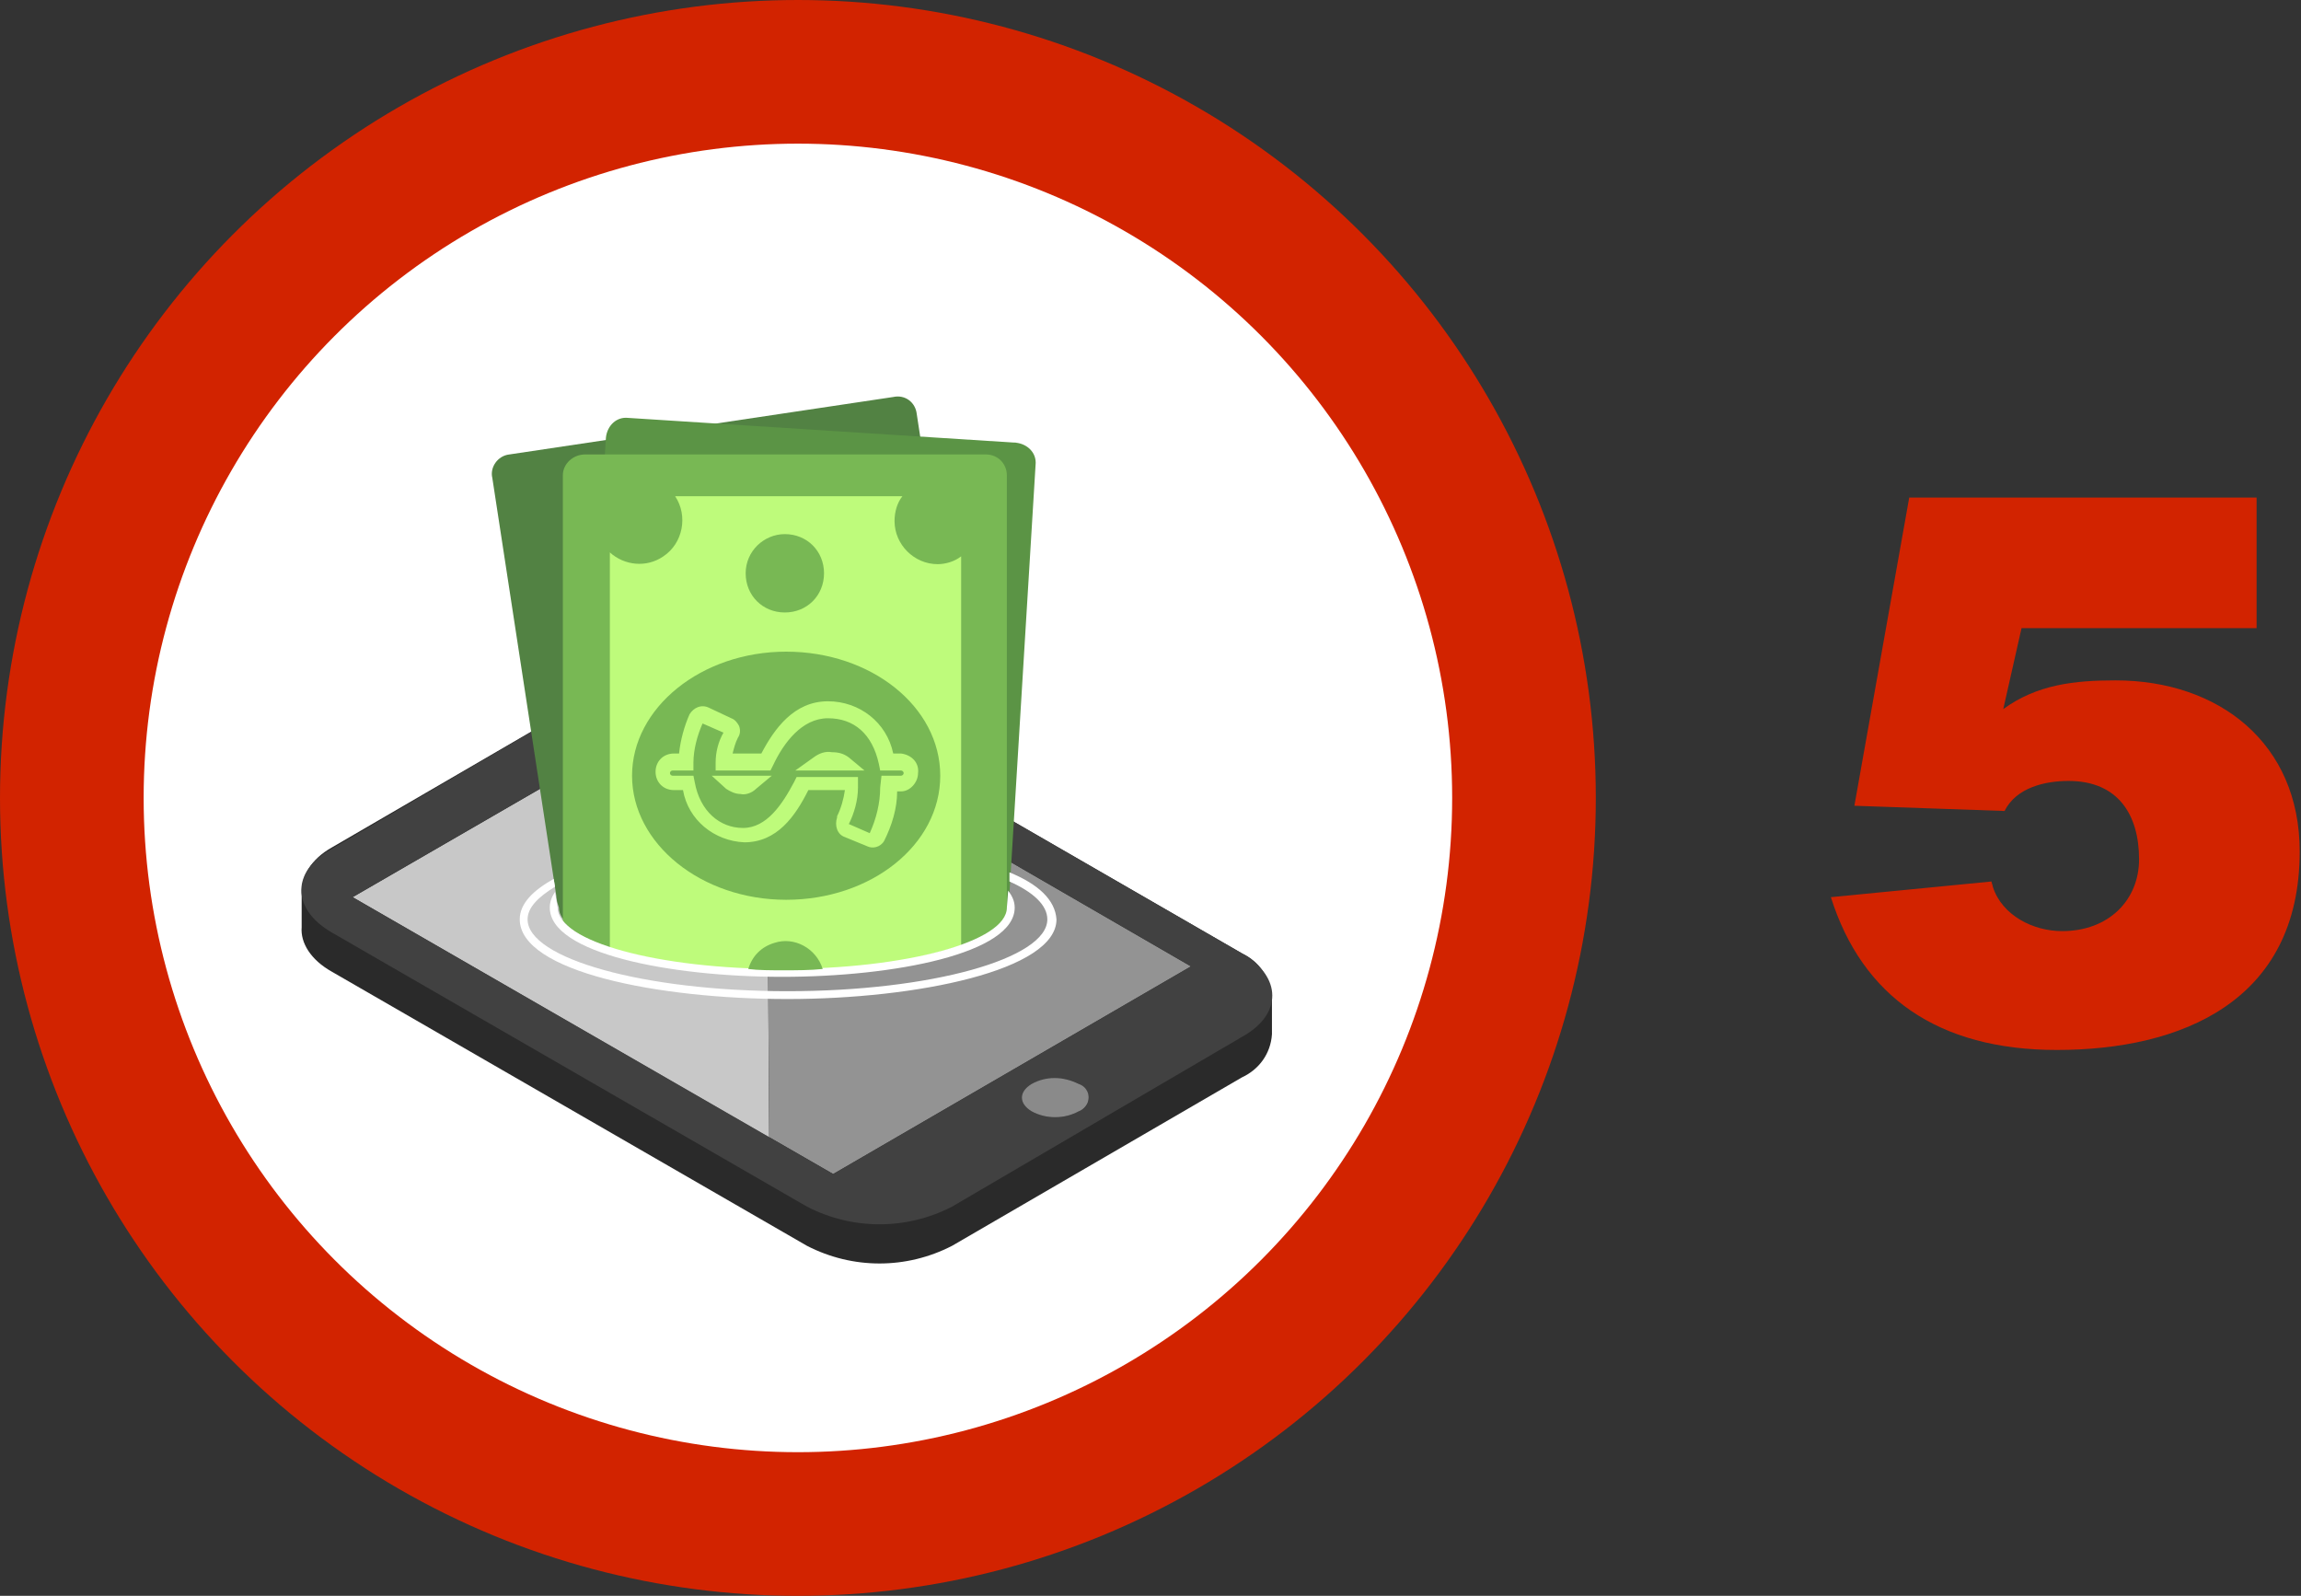 <?xml version="1.0" encoding="utf-8"?>
<!-- Generator: Adobe Illustrator 22.1.0, SVG Export Plug-In . SVG Version: 6.00 Build 0)  -->
<svg version="1.1" id="_x39_47f6967-a958-43b8-a564-fdc81fd12d95"
	 xmlns="http://www.w3.org/2000/svg" xmlns:xlink="http://www.w3.org/1999/xlink" x="0px" y="0px" viewBox="0 0 176.2 122.2"
	 style="enable-background:new 0 0 176.2 122.2;" xml:space="preserve">
<rect x="0" y="0" width="176.2" height="122.2" fill="#333333" stroke="none"/>
<style type="text/css">
	.st0{fill:#D22300;}
	.st1{fill:#FFFFFF;}
	.st2{fill:#2A2A2A;}
	.st3{fill:#C8C8C8;}
	.st4{fill:#939393;}
	.st5{fill:#414141;}
	.st6{fill:#8A8A8A;}
	.st7{fill:#528243;}
	.st8{fill:#5B9445;}
	.st9{fill:#78B854;}
	.st10{fill:#BEFB7B;}
</style>
<title>tuto</title>
<circle class="st0" cx="61.1" cy="61.1" r="61.1"/>
<circle class="st1" cx="61.1" cy="61.1" r="50.1"/>
<path class="st2" d="M97.4,76.3v-0.1l0,0c-0.2-1.4-1-2.6-2.3-3.2L58.7,52c-3.5-1.8-7.6-1.8-11.1,0L25.4,64.9
	c-1.6,0.9-2.3,2.2-2.3,3.4V71c-0.1,1.2,0.7,2.5,2.3,3.4l36.4,21c3.5,1.8,7.6,1.8,11.1,0l22.2-12.9c1.3-0.6,2.2-1.8,2.3-3.3V76.3z
	 M54.4,52.8l3.2,1.8c-1.6-0.6-3.2-0.9-4.9-0.8L54.4,52.8z"/>
<polygon class="st3" points="58.7,55.2 58.9,87.1 27,68.7 54.5,52.8 "/>
<polygon class="st4" points="91.2,74 63.8,89.9 27,68.7 54.5,52.8 27,68.7 58.9,87.1 58.7,55.2 "/>
<path class="st5" d="M95.1,73c3.1,1.8,3.1,4.7,0,6.4l-22.2,13c-3.5,1.8-7.6,1.8-11.1,0l-36.4-21c-3.1-1.8-3.1-4.7,0-6.4l22.2-13
	c3.5-1.8,7.6-1.8,11.1,0L95.1,73z M63.8,89.9L91.2,74L58.7,55.2l-4.2-2.4L27,68.7L63.8,89.9z M79,85.1c1.1,0.6,2.5,0.6,3.6,0
	c0.6-0.2,0.9-0.8,0.7-1.4c-0.1-0.3-0.4-0.6-0.7-0.7c-1.1-0.6-2.5-0.5-3.6,0C78,83.6,78,84.5,79,85.1L79,85.1z"/>
<path class="st6" d="M82.6,83c0.6,0.2,0.9,0.8,0.7,1.4c-0.1,0.3-0.4,0.6-0.7,0.7c-1.1,0.6-2.5,0.6-3.6,0c-1-0.6-1-1.5,0-2.1
	C80.1,82.4,81.4,82.4,82.6,83z"/>
<path class="st7" d="M42.8,69.5c0,2.6,7.9,4.6,17.3,4.6c7.4,0,13.8-1.3,16.1-3.1l-6-39.3c-0.1-0.9-0.9-1.5-1.8-1.3L39,34.8
	c-0.9,0.1-1.5,1-1.3,1.8l4.9,32C42.6,68.9,42.7,69.2,42.8,69.5z"/>
<path class="st8" d="M60,74.3c9.5,0,17.2-2.1,17.2-4.7l0,0l0.1-1.3v0.1l2-32.8c0.1-0.9-0.6-1.6-1.5-1.7c0,0,0,0,0,0l-29.7-1.9
	c-0.9-0.1-1.6,0.6-1.7,1.5L44,71.3C46.6,73,52.8,74.3,60,74.3z"/>
<path class="st9" d="M60,74.3c9,0,16.4-1.9,17.1-4.4V36.4c0-0.9-0.7-1.6-1.6-1.6c0,0,0,0,0,0H44.8c-0.9,0-1.7,0.7-1.7,1.6v0v34.1
	C44.8,72.7,51.7,74.3,60,74.3z"/>
<path class="st10" d="M60,74.3c4.6,0.1,9.2-0.5,13.6-1.9V42.6c-0.5,0.4-1.2,0.6-1.8,0.6c-1.8,0-3.3-1.5-3.3-3.3
	c0-0.7,0.2-1.4,0.6-1.9H51.7c1,1.5,0.6,3.6-0.9,4.6c-1.3,0.9-3,0.7-4.1-0.3v30.3C51,73.8,55.5,74.4,60,74.3z"/>
<path class="st9" d="M60.2,49.9c6.5,0,11.8,4.2,11.8,9.5s-5.3,9.5-11.8,9.5s-11.8-4.3-11.8-9.5S53.7,49.9,60.2,49.9z"/>
<path class="st9" d="M60.1,40.9c1.7,0,3,1.3,3,3s-1.3,3-3,3s-3-1.3-3-3S58.5,40.9,60.1,40.9z"/>
<path class="st10" d="M70.3,59.2c0,0.7-0.6,1.4-1.3,1.4h-0.3c0,1.3-0.4,2.6-1,3.8c-0.3,0.5-0.9,0.6-1.3,0.4l-1.7-0.7
	c-0.6-0.2-0.8-0.9-0.6-1.5c0,0,0,0,0-0.1c0.3-0.6,0.5-1.3,0.6-2h-2.8c-1,2-2.4,4-4.9,4c-2.3-0.1-4.3-1.7-4.7-4h-0.7
	c-0.8,0-1.4-0.6-1.4-1.4s0.6-1.4,1.4-1.4H52c0.1-1,0.4-2.1,0.8-3c0.3-0.5,0.9-0.8,1.5-0.5l1.7,0.8c0.3,0.1,0.5,0.4,0.6,0.6
	c0.1,0.3,0.1,0.6-0.1,0.9c-0.2,0.4-0.3,0.8-0.4,1.2h2.2c1-1.9,2.5-4,5.1-4c2.4,0,4.5,1.6,5,4H69C69.8,57.8,70.4,58.4,70.3,59.2
	C70.4,59.2,70.4,59.2,70.3,59.2z M67.5,59.4H69c0.1,0,0.2-0.1,0.2-0.2c0-0.1-0.1-0.2-0.2-0.2c0,0,0,0,0,0h-1.6l-0.1-0.5
	c-0.5-2.3-1.9-3.5-3.9-3.5s-3.4,1.9-4.2,3.6L59,59h-0.4h-3.8v-0.6c0-0.8,0.2-1.6,0.6-2.3l-1.6-0.7c-0.4,0.9-0.7,2-0.7,3V59h-1.6
	c-0.1,0-0.2,0.1-0.2,0.2c0,0,0,0,0,0c0,0.1,0.1,0.2,0.2,0.2l0,0h1.6l0.1,0.5c0.4,2.2,1.9,3.5,3.7,3.5s3-1.8,3.9-3.5l0.2-0.4h0.4h4.3
	v0.6c0,0.1,0,0.1,0,0.2c0,1-0.3,2-0.7,2.8l1.6,0.7c0.5-1.1,0.8-2.3,0.8-3.5L67.5,59.4z M66.2,59h-5.3l1.4-1c0.4-0.3,0.9-0.5,1.4-0.4
	c0.5,0,0.9,0.1,1.3,0.4L66.2,59z M59.1,59.4l-1.2,1c-0.3,0.3-0.8,0.5-1.2,0.4c-0.4,0-0.8-0.2-1.1-0.4l-1.1-1L59.1,59.4z"/>
<path class="st1" d="M77.3,66.8v0.7c1.8,0.8,2.9,1.8,2.9,2.9c0,3-8.9,5.5-19.9,5.5s-19.9-2.5-19.9-5.5c0-0.9,0.8-1.7,2.1-2.5
	l-0.1-0.6c-1.6,0.9-2.6,1.9-2.6,3.1c0,4,10.6,6.1,20.5,6.1s20.6-2.2,20.6-6.1C80.8,68.9,79.5,67.7,77.3,66.8z"/>
<path class="st1" d="M77.2,68.2l-0.1,1.3l0,0c0,2.6-7.7,4.7-17.2,4.7s-17.2-2.1-17.2-4.7l-0.2-1.2c-0.2,0.3-0.4,0.7-0.4,1.2
	c0,3.5,9.2,5.3,17.8,5.3s17.8-1.8,17.8-5.3C77.7,69,77.5,68.6,77.2,68.2z"/>
<path class="st9" d="M60,74.3c1,0,2,0,3-0.1c-0.5-1.6-2.2-2.5-3.7-2c-1,0.3-1.7,1-2,2C58.1,74.3,59,74.3,60,74.3z"/>
<path class="st0" d="M146.2,38.1h26.6v10h-18l-1.4,6.2c2.6-1.9,5.5-2.2,8.6-2.2c7.9,0,14.1,4.8,14.1,13.1c0,11.5-9.1,15.2-18.6,15.2
	c-9.1,0-14.9-4.1-17.3-11.7l12.3-1.2c0,0.1,0.1,0.3,0.1,0.4c0.7,2.2,3.1,3.4,5.3,3.4c3.6,0,5.9-2.4,5.9-5.5c0-3.4-1.6-6-5.4-6
	c-1.8,0-4,0.5-4.9,2.3l-11.5-0.4L146.2,38.1z"/>
</svg>
